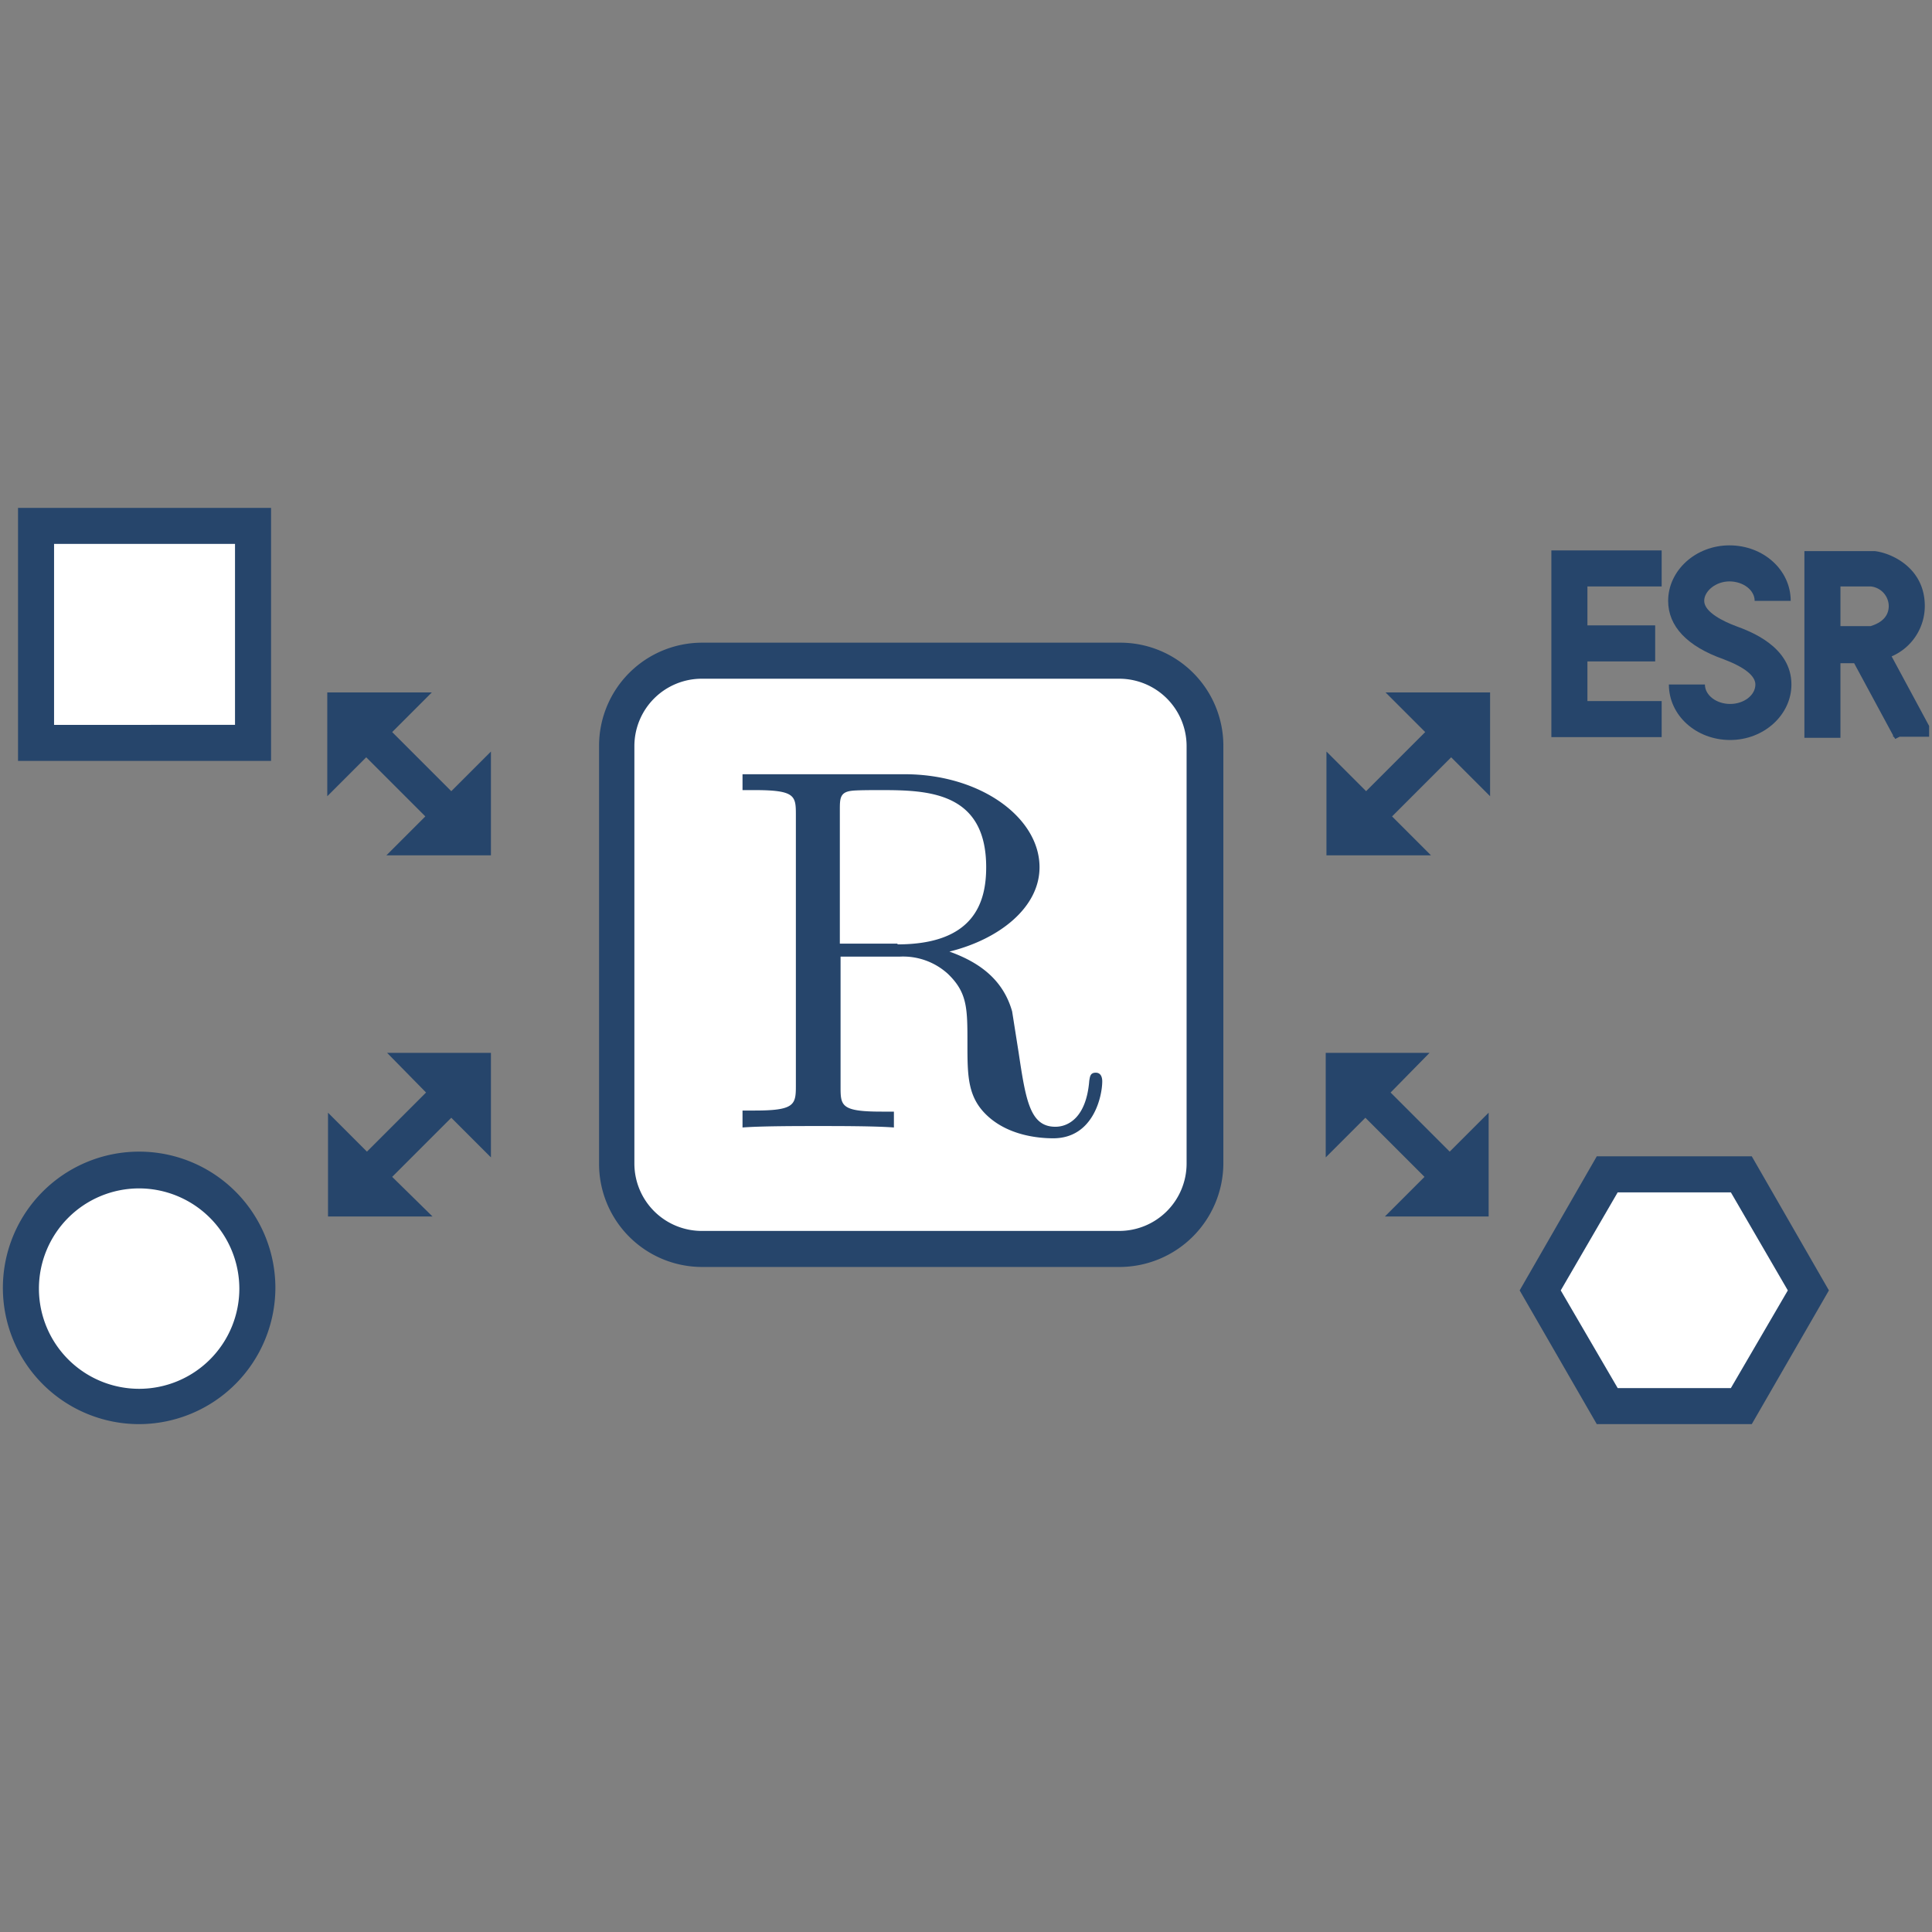 <svg xmlns="http://www.w3.org/2000/svg" viewBox="0 0 268 268"><rect x="0" y="0" width="268" height="268" fill="#808080" stroke="none"/><defs><style>.cls-1{fill:none;}.cls-2{fill:#fff;}.cls-3{fill:#26456b;}</style></defs><g id="Layer_2" data-name="Layer 2"><rect class="cls-1" width="268" height="268"/></g><g id="Layer_1" data-name="Layer 1"><g id="esr"><rect class="cls-2" x="5.5" y="73.05" width="29.2" height="29.2"/><circle class="cls-2" cx="19" cy="179.35" r="17.4"/><path class="cls-2" d="M155.4,173.25h-58a11.82,11.82,0,0,1-11.8-11.8v-58a11.82,11.82,0,0,1,11.8-11.8h58a11.82,11.82,0,0,1,11.8,11.8v58a11.89,11.89,0,0,1-11.8,11.8"/><path class="cls-3" d="M155.4,175.75h-58a14.3,14.3,0,0,1-14.3-14.3v-58a14.3,14.3,0,0,1,14.3-14.3h58a14.3,14.3,0,0,1,14.3,14.3v58A14.43,14.43,0,0,1,155.4,175.75ZM97.3,94.15a9.35,9.35,0,0,0-9.3,9.3v58a9.35,9.35,0,0,0,9.3,9.3h58a9.35,9.35,0,0,0,9.3-9.3v-58a9.35,9.35,0,0,0-9.3-9.3Z"/><path class="cls-3" d="M124.5,131c10.6,0,12.3-5.8,12.3-10.7,0-10.4-8-10.7-14.5-10.7-1.4,0-3.5,0-4.2.1-1.6.2-1.6,1.1-1.6,2.7v18.5h8ZM103,154.05h1.7c5.5,0,5.7-.8,5.7-3.4V113c0-2.6-.1-3.4-5.7-3.4H103v-2.2h22.5c10.5,0,18.7,6,18.7,12.9,0,5.6-5.6,10-12.5,11.7,3.9,1.4,7.4,3.7,8.7,8.3l.9,5.7c1,6.7,1.6,10.3,5.1,10.3,1.8,0,4.3-1.3,4.7-6.4.1-.5.1-1.1.9-1.1s.9.8.9,1.2c0,2-1.2,7.9-6.8,7.9-2.1,0-6.1-.4-9-3s-2.9-5.6-2.9-10.2c0-4.8,0-7-2.7-9.6a9.22,9.22,0,0,0-6.7-2.4h-8.2v18.1c0,2.6.1,3.4,5.7,3.4H124v2.2c-2.6-.2-7.7-.2-10.5-.2s-7.9,0-10.5.2v-2.3Z"/><path class="cls-3" d="M206.6,168.75H192.1l5.5-5.5-8.2-8.2-5.5,5.5v-14.5h14.4l-5.4,5.5,8.2,8.2,5.4-5.4v14.4Zm-146.6,0H45.5v-14.4l5.4,5.4,8.2-8.2-5.4-5.5H68.1v14.5l-5.5-5.5-8.2,8.2Zm138.5-50.1H184v-14.4l5.5,5.5,8.2-8.2-5.5-5.5h14.5v14.4l-5.4-5.4-8.2,8.2Zm-144.9,0,5.4-5.4-8.2-8.2-5.4,5.4V96.05H59.9l-5.5,5.5,8.2,8.2,5.5-5.5v14.4Z"/><path class="cls-3" d="M37.6,105.55H2.5V70.45H37.6Zm-30.1-5H32.6V75.45H7.5Z"/><path class="cls-3" d="M19.3,197.55a18.9,18.9,0,1,1,18.9-18.9A18.95,18.95,0,0,1,19.3,197.55Zm0-32.7a13.9,13.9,0,1,0,13.9,13.9A13.93,13.93,0,0,0,19.3,164.85Z"/><polygon class="cls-2" points="223.6 193.95 241 193.95 249.6 178.95 241 163.95 223.6 163.95 215 178.95 223.6 193.95"/><path class="cls-3" d="M243,197.55H221.5L210.8,179l10.7-18.6H243L253.7,179Zm-18.6-5h15.7L248,179l-7.9-13.6H224.4L216.5,179Z"/><polygon class="cls-3" points="215.2 102.25 230.5 102.25 230.5 97.25 220.2 97.25 220.2 91.75 229.6 91.75 229.6 86.75 220.2 86.75 220.2 81.35 230.5 81.35 230.5 76.35 215.2 76.35 215.2 102.25"/><path class="cls-3" d="M262.4,91.05a7.61,7.61,0,0,0,4.6-7c0-5.2-4.5-7.3-6.9-7.6h-9.8v25.9h5V92h1.9l5.4,10v.2h.1l.2.3.6-.3h4.1v-1.5Zm-7.1-9.7h4.2a2.77,2.77,0,0,1,2.5,2.7c0,2-1.9,2.6-2.5,2.8h-4.2Z"/><path class="cls-3" d="M239.9,80.65c1.9,0,3.5,1.2,3.5,2.7h5c0-4.3-3.8-7.7-8.5-7.7s-8.5,3.5-8.5,7.7c0,3.5,2.6,6.3,7.7,8.1,2.9,1.1,4.4,2.3,4.4,3.5,0,1.5-1.6,2.7-3.5,2.7s-3.5-1.2-3.5-2.7h-5c0,4.3,3.8,7.7,8.5,7.7s8.5-3.5,8.5-7.7c0-5.3-5.8-7.4-7.7-8.1-1.6-.6-4.4-1.9-4.4-3.5C236.4,82,238,80.65,239.9,80.65Z"/></g></g></svg>